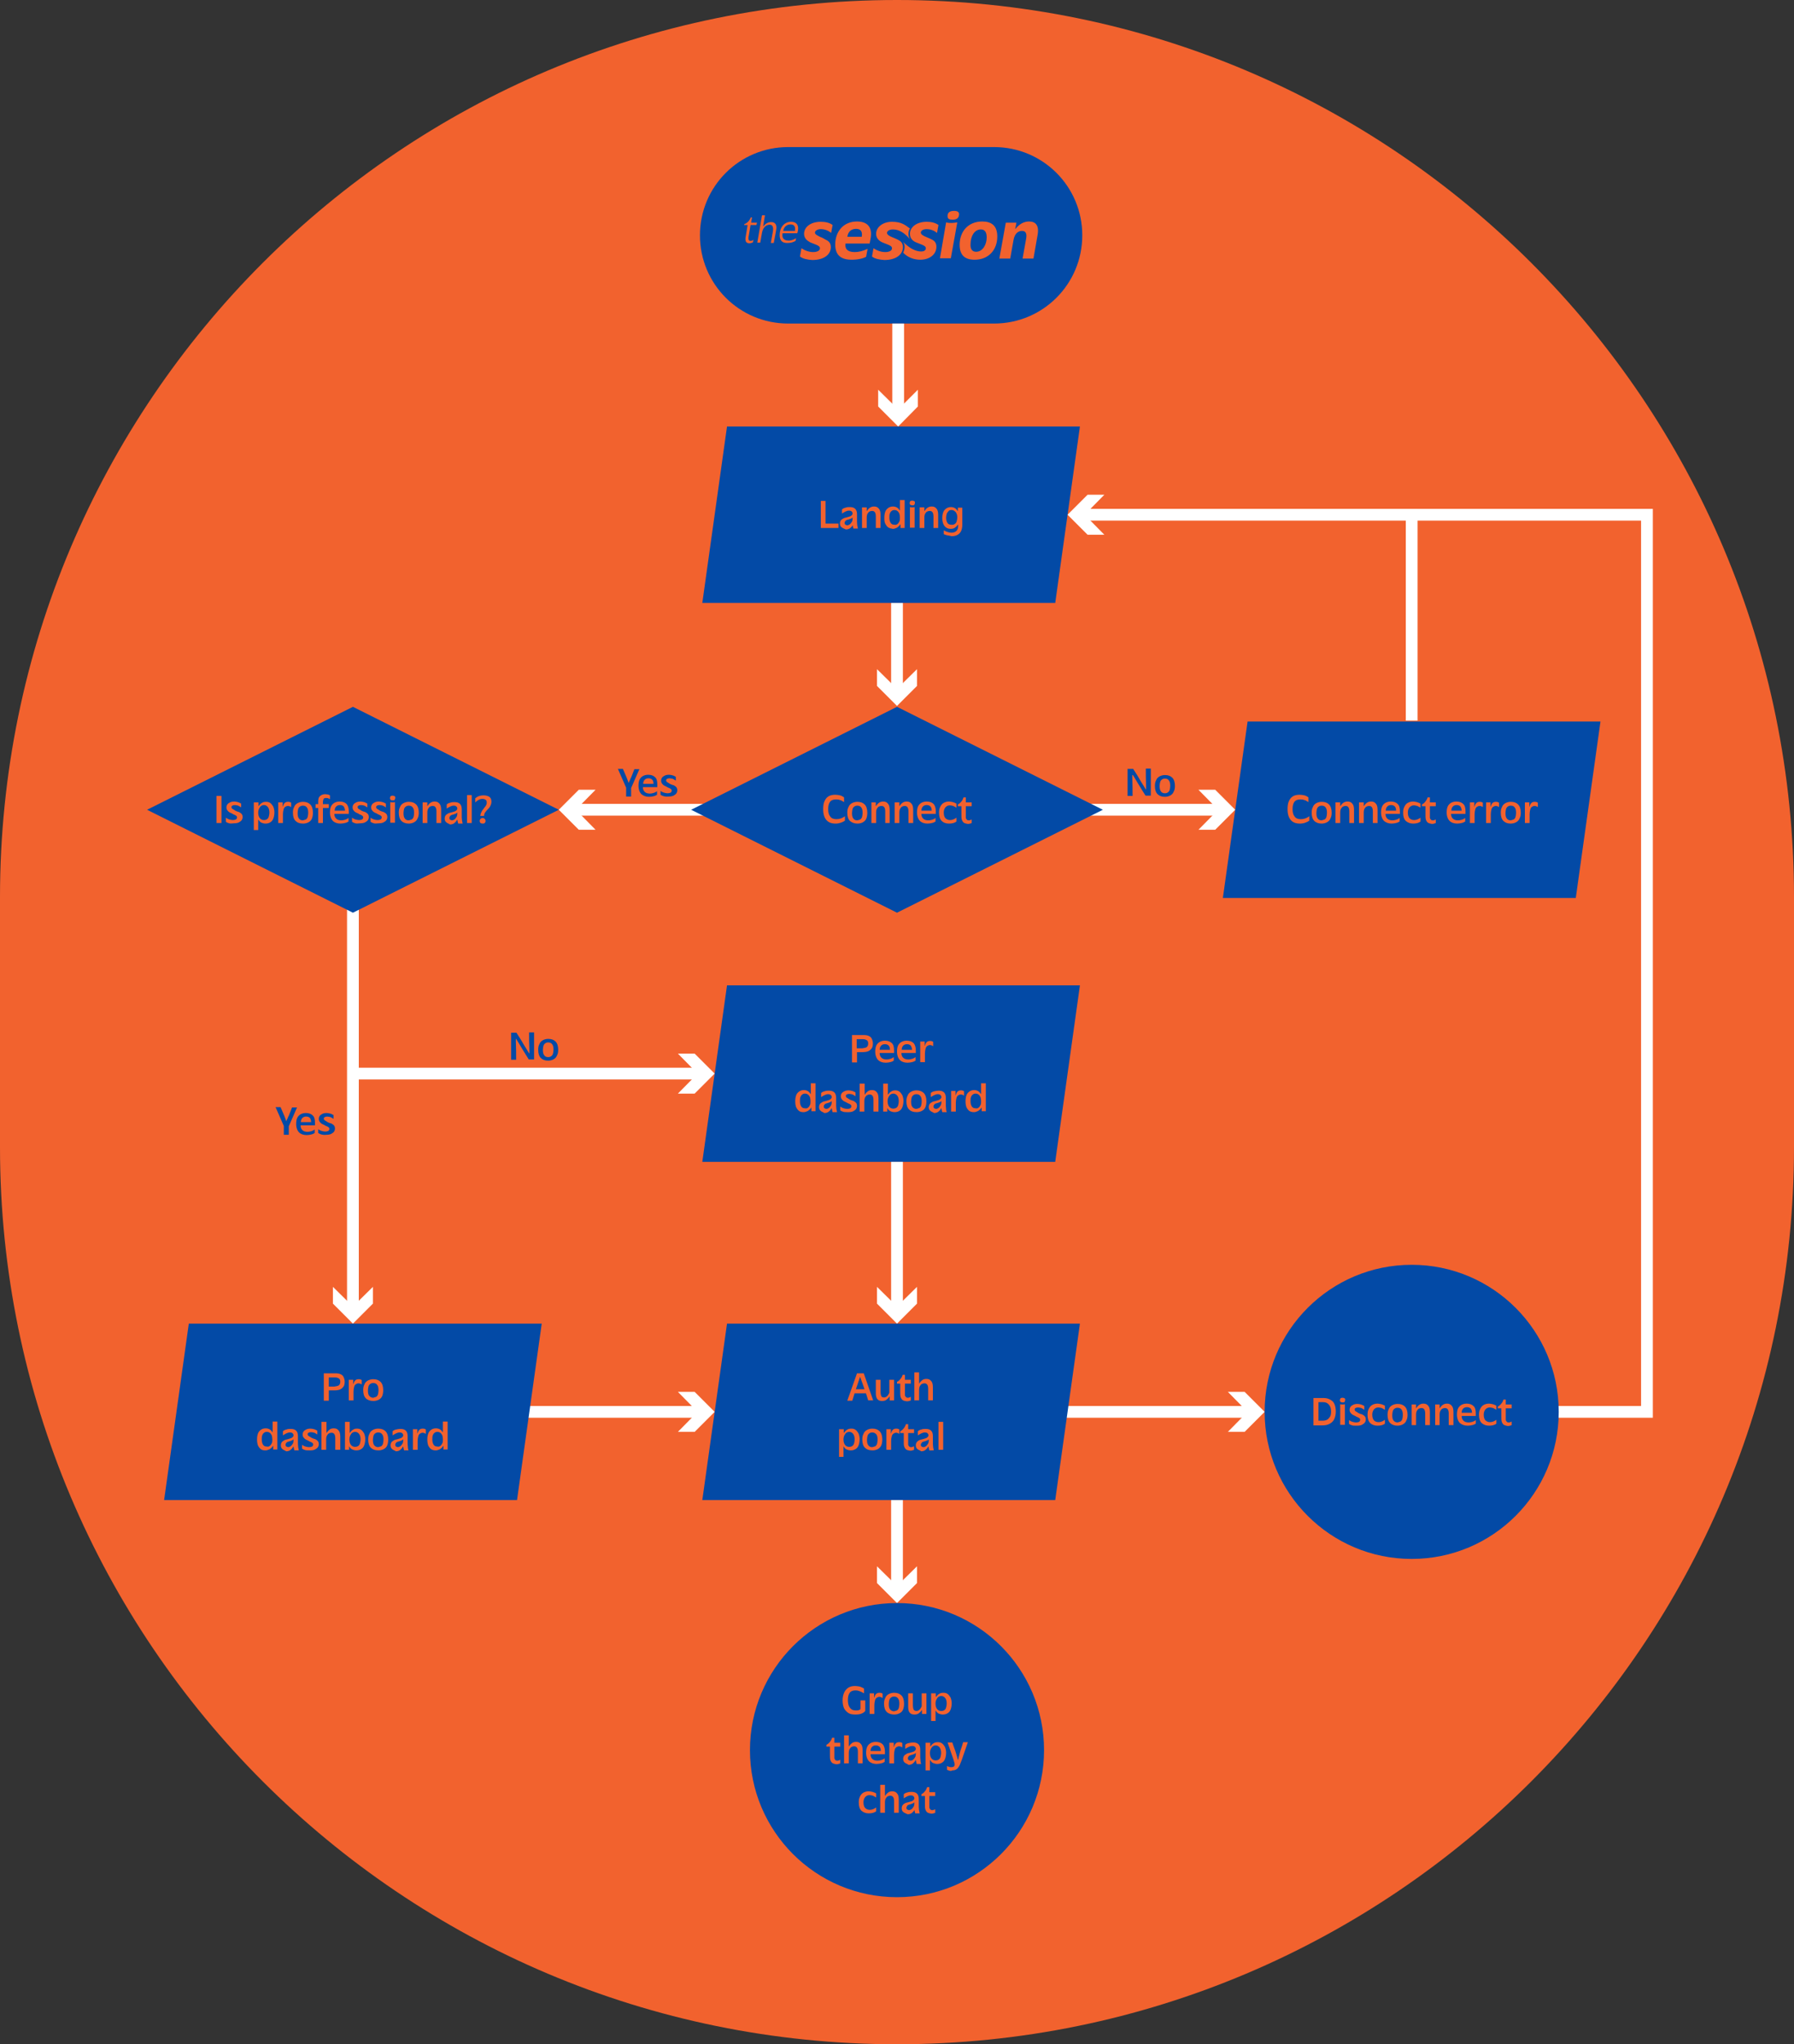 <svg xmlns="http://www.w3.org/2000/svg" xml:space="preserve" id="Layer_1" x="0" y="0" style="enable-background:new 0 0 610 695" version="1.1" viewBox="0 0 610 695">
  <rect x="0" y="0" width="610" height="695" fill="#333333" stroke="none"/>
  <style>
    .st0{fill:#f2622e}.st1{fill:none;stroke:#fff;stroke-width:4;stroke-miterlimit:10}.st2{fill:#fff}.st3{fill:#034aa6}
  </style>
  <path d="M305 695C136.6 695 0 558.4 0 390v-85C0 136.6 136.6 0 305 0s305 136.6 305 305v85c0 168.4-136.6 305-305 305z" class="st0"/>
  <path d="M166 480h72.4" class="st1"/>
  <path d="m230.5 486.8 6.7-6.8-6.7-6.8h5.7l6.8 6.8-6.8 6.8z" class="st2"/>
  <path d="M353 480h72.4" class="st1"/>
  <path d="m417.5 486.8 6.7-6.8-6.7-6.8h5.7l6.8 6.8-6.8 6.8z" class="st2"/>
  <path d="M120 275v170.4" class="st1"/>
  <path d="m113.2 437.5 6.8 6.7 6.8-6.7v5.7L120 450l-6.8-6.8z" class="st2"/>
  <path d="M338 110h-70c-16.6 0-30-13.4-30-30s13.4-30 30-30h70c16.6 0 30 13.4 30 30s-13.4 30-30 30z" class="st3"/>
  <path id="Layer_1-2" d="M312.9 88.3c3.3 0 5.5-1.9 5.5-4.4 0-1.7-1-2.2-1.8-2.6-.5-.2-1.1-.5-1.6-.7-1-.4-1.9-.9-1.9-1.5 0-.7.8-1.2 2-1.2 1.3 0 2.6.5 3.5 1.3l.5-2.7c-1.1-.8-2.5-1.1-4-1.1-3.4 0-5.7 1.8-5.7 4.1 0 1.5.9 2.4 2.1 2.9l2 .8c.7.3 1.3.6 1.3 1.2 0 .7-.6 1.1-1.6 1.1-1.8 0-4.1-1.1-6.2-3.4.4.4.6 1.2.6 1.8s-.2 1.5-.5 2c1.4 1.5 3.5 2.4 5.8 2.4zm-16.4-1.1.5-2.8c1.2.8 2.6 1.3 4 1.3s2.3-.5 2.3-1.3c0-.6-.6-.9-1.3-1.2l-2-.8c-1.1-.5-2.1-1.4-2.1-2.9 0-2.3 2.3-4.1 5.4-4.1s4.4 1 6.1 2.3c-.3.4-.5 1.1-.5 1.8s.1 1.1.5 1.8c-1.6-1.8-3.4-3.3-5.8-3.3-1.1 0-2 .5-2 1.2 0 .6.9 1.1 1.9 1.5.6.2 1.1.5 1.6.7.8.4 1.9.9 1.9 2.6 0 2.6-2.4 4.4-6.3 4.4-1.6-.1-3.3-.4-4.2-1.2zm-42.8-7.6.5-3.1H253l.1-.3c1-.4 1.7-1.1 2.2-2.3h.4l-.3 1.8h2l-.2.8h-2l-.5 3c-.3 1.5-.4 2.4.5 2.4.4 0 .7-.1 1-.4l-.2.9c-.2.1-.7.3-1.2.3-1.7 0-1.4-1.6-1.1-3.1zm5.4-6.4h1l-.6 3.7h.1c.6-.8 1.5-1.4 2.6-1.4 1.3 0 2.1.8 1.7 2.8l-.8 4.3h-1l.7-3.9c.2-1.4 0-2.3-1.1-2.3-.8 0-2.2.5-2.6 2.7l-.6 3.4h-1l1.6-9.3zm6 6.7c0-2.5 1.5-4.5 3.9-4.5 1.7 0 2.7 1 2.3 3.1l-.2.8h-5c-.3 1.5.3 2.5 2.1 2.5.7 0 1.4-.2 2.5-.8l-.2.9c-.7.4-1.5.7-2.6.7-1.7.1-2.8-.6-2.8-2.7zm5.2-1.4c.2-1.3-.1-2.2-1.5-2.2-1.2 0-2.2.7-2.5 2.2h4zm1.7 8.7.5-2.8c1.2.8 2.6 1.3 4 1.3s2.3-.5 2.3-1.3c0-.6-.6-.9-1.3-1.2l-2-.8c-1.1-.6-2.1-1.4-2.1-2.9 0-2.3 2.2-4.1 5.7-4.1 1.5 0 3 .3 4 1.1l-.5 2.7c-.9-.8-2.2-1.3-3.5-1.3-1.1 0-2 .5-2 1.2 0 .6.9 1 1.9 1.5.6.2 1.1.5 1.6.8.8.4 1.9.9 1.9 2.6 0 2.6-2.4 4.4-6.3 4.4-1.6-.1-3.2-.4-4.2-1.2zm12-4.1c0-4.4 2.8-7.8 7.4-7.8 3.4 0 5.4 1.8 4.6 5.9l-.3 1.6h-8.2c-.3 1.7.6 2.9 3.1 2.9 1.3 0 2.7-.3 4.4-1.1l-.5 2.7c-1.1.6-2.8 1-4.9 1-3.5 0-5.6-1.4-5.6-5.2zm9-2.6c.3-1.6-.2-2.7-1.9-2.7-1.5 0-2.7.8-3 2.7h4.9zm30.6-4.7c.6 0 1.2-.1 1.9-.2l-2.2 12.2h-3.7l2.1-12.2c.7.2 1.2.2 1.9.2zm.8-4.1c1.2 0 1.7.4 1.7 1.1 0 1.3-.8 1.9-2.2 1.9-1.1 0-1.7-.3-1.7-1.1-.1-1.3.7-1.9 2.2-1.9zm1.9 11.5c0-4.5 2.9-7.9 7.7-7.9 3.1 0 5.1 1.4 5.1 5.1 0 4.5-2.9 7.9-7.7 7.9-3.2 0-5.1-1.4-5.1-5.1zm5.6 2.4c2.2 0 3.6-2.4 3.6-4.9 0-1.7-.6-2.7-2-2.7-2.2 0-3.5 2.4-3.5 5-.1 1.6.5 2.6 1.9 2.6zm10.1-9.9h3.6l-.4 2.1h.1c1.2-1.5 2.7-2.5 4.6-2.5 2.2 0 3.5 1.3 2.9 4.6l-1.4 8h-3.7l1.2-6.7c.3-1.6 0-2.7-1.4-2.7-1.1 0-2.5.7-2.9 3.2l-1.1 6.2h-3.7l2.2-12.2z" class="st0"/>
  <path d="M358.8 205h-120l8.4-60h120z" class="st3"/>
  <path d="M279 170.3h1.7v8.4l-.7-.7h5.1v1.5h-6v-9.2zm7.2 9c-.4-.3-.6-.7-.6-1.3 0-.6.2-1 .5-1.3.4-.3.8-.6 1.4-.7l.4-.1c.4-.1.7-.2 1-.3.3-.1.5-.2.7-.4.2-.2.3-.4.3-.6 0-.3-.1-.5-.3-.7-.2-.2-.5-.3-.9-.3s-.8.1-1.2.3-.8.4-1.2.7v-1.4c.3-.3.7-.5 1.2-.6.5-.2 1-.2 1.5-.2.8 0 1.4.2 1.8.6s.6 1 .6 1.8v2.7c0 .5.1.8.1 1.2.1.3.1.6.2 1h-1.5c-.1-.3-.2-.7-.3-1.3h.1c-.2.5-.6.9-1 1.2-.4.3-.9.4-1.4.4-.6-.3-1-.4-1.4-.7zm2.7-1c.3-.2.5-.5.7-.8.2-.3.3-.7.3-1.2v-.4c-.1.2-.3.3-.5.4-.2.1-.5.2-.8.3l-.4.1c-.3.1-.6.2-.7.4-.2.2-.3.4-.3.7s.1.5.3.6c.2.1.4.2.6.2.2 0 .5-.1.8-.3zm4.3-5.8h1.5v1.2h.1c.6-1 1.4-1.5 2.4-1.5.7 0 1.2.2 1.6.7.4.4.6 1.1.6 2.1v4.5h-1.6v-3.9c0-1.3-.4-1.9-1.3-1.9-.3 0-.6.1-.8.2-.3.1-.5.4-.7.7-.2.3-.3.8-.3 1.4v3.5h-1.6v-7zm8.8 6.8c-.4-.3-.7-.7-1-1.3s-.3-1.2-.3-2 .1-1.4.3-2 .6-1 1-1.3c.4-.3 1-.5 1.6-.5.5 0 .9.1 1.3.3.4.2.7.5 1 1h.1V170h1.6v9.5h-1.4v-1.2h-.1c-.3.5-.7.8-1.1 1.1-.5.2-.9.4-1.4.4-.6-.1-1.1-.2-1.6-.5zm3.1-1.1c.3-.2.5-.5.7-.9.2-.4.2-.8.2-1.4 0-.5-.1-.9-.2-1.3-.2-.4-.4-.7-.7-.9-.3-.2-.6-.3-1-.3-.3 0-.7.1-.9.3-.3.2-.5.5-.6.8-.2.4-.2.9-.2 1.4 0 .7.1 1.3.4 1.8.3.5.7.7 1.4.7.3.1.6 0 .9-.2zm4.4-6.6c-.1-.1-.2-.3-.2-.6 0-.2.1-.4.2-.6.1-.1.4-.2.7-.2.3 0 .5.1.7.2s.2.3.2.6c0 .2-.1.4-.2.6s-.4.2-.7.2c-.3 0-.6-.1-.7-.2zm.7.9c.2 0 .5 0 .8-.1v7h-1.6v-7c.3.1.6.1.8.1zm2.6 0h1.5v1.2h.1c.6-1 1.4-1.5 2.4-1.5.7 0 1.2.2 1.6.7.4.4.6 1.1.6 2.1v4.5h-1.6v-3.9c0-1.3-.4-1.9-1.3-1.9-.3 0-.6.1-.8.2-.3.1-.5.4-.7.7-.2.3-.3.8-.3 1.4v3.5h-1.6v-7zm9.3 9.5c-.4-.1-.8-.2-1.2-.4v-1.3l.2.1c.4.2.8.4 1.2.5.3.1.8.2 1.2.2.7 0 1.3-.2 1.7-.6.4-.4.6-.9.6-1.7v-.4h-.1c-.3.4-.6.7-1 1s-.9.4-1.5.4c-.8 0-1.5-.3-2-.9s-.8-1.5-.8-2.7c0-.8.1-1.5.3-2 .2-.6.6-1 1-1.3.4-.3 1-.5 1.6-.5.5 0 .9.1 1.3.3.4.2.7.5 1 1h.1v-1.1h1.5v5.9c0 .6-.1 1.2-.3 1.8-.2.5-.5 1-1.1 1.4s-1.3.6-2.3.6c-.5-.2-1-.2-1.4-.3zm2.6-3.9c.3-.2.5-.5.6-.9s.2-.8.2-1.3c0-.6-.1-1-.3-1.4-.2-.4-.4-.6-.7-.8s-.6-.3-1-.3-.8.1-1 .4-.5.5-.6.9-.2.8-.2 1.3c0 .6.1 1.2.4 1.7.3.5.7.7 1.4.7.6.1.9-.1 1.2-.3z" class="st0"/>
  <path d="M358.8 395h-120l8.4-60h120z" class="st3"/>
  <path d="M289.8 351.9h4c.6 0 1.2.1 1.6.3.5.2.8.5 1 .9s.4 1 .4 1.6c0 .7-.1 1.3-.4 1.7s-.7.8-1.2 1c-.5.2-1.2.3-2 .3h-1.8v3.5h-1.7v-9.3zm4.9 4.1c.3-.3.5-.6.5-1.2 0-.5-.1-.9-.4-1.1s-.7-.4-1.3-.4h-2.9l.7-.7v3.8h1.9c.7-.1 1.2-.2 1.5-.4zm3.9 4.4c-.6-.6-1-1.6-1-2.9 0-.7.1-1.4.3-1.9s.6-1 1.1-1.3 1.1-.5 1.9-.5c1 0 1.8.3 2.3.8.6.5.8 1.4.8 2.5v.9h-4.9c0 .7.2 1.2.6 1.6s1 .6 1.8.6c.4 0 .8-.1 1.2-.2.4-.1.8-.3 1.2-.6v1.2c-.3.2-.7.4-1.2.5-.4.1-.9.2-1.5.2-1.1 0-2-.3-2.6-.9zm3.6-4.9c-.3-.3-.7-.5-1.3-.5-.6 0-1 .2-1.3.5-.3.3-.5.8-.5 1.4h3.5c0-.6-.1-1-.4-1.4zm3.8 4.9c-.6-.6-1-1.6-1-2.9 0-.7.1-1.4.3-1.9s.6-1 1.1-1.3c.5-.3 1.1-.5 1.9-.5 1 0 1.8.3 2.3.8s.8 1.4.8 2.5v.9h-4.9c0 .7.2 1.2.6 1.6s1 .6 1.8.6c.4 0 .8-.1 1.2-.2.4-.1.8-.3 1.2-.6v1.2c-.3.2-.7.4-1.2.5s-.9.2-1.5.2c-1.1 0-2-.3-2.6-.9zm3.7-4.9c-.3-.3-.7-.5-1.3-.5-.6 0-1 .2-1.3.5-.3.3-.5.8-.5 1.4h3.5c0-.6-.2-1-.4-1.4zm3.2-1.4h1.5v1.4h.1c.1-.5.3-.9.6-1.2.3-.3.7-.4 1.2-.4.4 0 .7.1 1 .3v1.5c-.4-.3-.8-.4-1.1-.4-.3 0-.6.1-.9.3s-.5.5-.6 1c-.1.4-.2.9-.2 1.5v3h-1.6v-7zm-41.2 23.6c-.4-.3-.7-.7-1-1.3-.2-.6-.3-1.2-.3-2s.1-1.4.3-2c.2-.6.6-1 1-1.3s1-.5 1.6-.5c.5 0 .9.1 1.3.3s.7.5 1 1h.1v-3.6h1.6v9.5h-1.4v-1.2h-.1c-.3.5-.7.8-1.1 1.1-.5.2-.9.4-1.4.4-.7 0-1.2-.1-1.6-.4zm3-1.1c.3-.2.5-.5.7-.9.2-.4.2-.8.2-1.4 0-.5-.1-.9-.2-1.3-.2-.4-.4-.7-.7-.9-.3-.2-.6-.3-1-.3-.3 0-.7.1-.9.3-.3.2-.5.5-.6.8-.2.4-.2.9-.2 1.4 0 .7.1 1.3.4 1.8.3.5.7.7 1.4.7.3.1.6 0 .9-.2zm4.4 1.1c-.4-.3-.6-.7-.6-1.3 0-.6.2-1 .5-1.3.4-.3.8-.6 1.4-.7l.4-.1c.4-.1.7-.2 1-.3.3-.1.5-.2.7-.4.2-.2.3-.4.3-.6 0-.3-.1-.5-.3-.7-.2-.2-.5-.3-.9-.3s-.8.1-1.2.3c-.4.2-.8.4-1.2.7v-1.4c.3-.3.7-.5 1.2-.6.5-.2 1-.2 1.5-.2.8 0 1.4.2 1.8.6.4.4.6 1 .6 1.8v2.7c0 .5.1.8.1 1.2.1.3.1.6.2 1h-1.5c-.1-.3-.2-.7-.3-1.3h-.1c-.2.5-.6.9-1 1.2-.4.3-.9.4-1.4.4-.4-.3-.9-.4-1.2-.7zm2.7-1c.3-.2.5-.5.7-.8.2-.3.3-.7.3-1.2v-.4c-.1.2-.3.3-.5.4-.2.1-.5.2-.8.3l-.4.1c-.3.1-.6.2-.7.4-.2.2-.3.4-.3.7s.1.5.3.6c.2.1.4.2.6.2.2 0 .5-.1.8-.3zm5 1.3c-.4-.1-.8-.3-1.1-.5v-1.3c.4.3.8.5 1.2.6s.8.2 1.2.2c.4 0 .8-.1 1-.2s.4-.4.4-.7c0-.2-.1-.4-.2-.5-.2-.1-.4-.3-.7-.4-.3-.1-.5-.2-.6-.3l-.6-.3c-.5-.2-.9-.5-1.1-.8-.3-.3-.4-.7-.4-1.1 0-.4.1-.7.3-1 .2-.3.5-.5.9-.7.4-.2.9-.3 1.5-.3.4 0 .8.1 1.2.2s.7.3 1.1.5v1.3c-.3-.2-.6-.4-1-.6-.4-.1-.8-.2-1.2-.2-.3 0-.6.1-.8.2-.2.1-.3.3-.3.5s.1.4.2.5c.2.1.4.3.8.5 0 0 .1 0 .1.1.4.2.8.4 1.2.5h.1c.3.1.5.3.7.4s.3.3.5.5c.1.2.2.5.2.8 0 .4-.1.8-.3 1.1-.2.3-.6.6-1 .8s-1 .3-1.6.3c-.8 0-1.3 0-1.7-.1zm5.6-9.6h1.6v3.7h.1c.3-.5.6-.8 1-1.1.4-.3.9-.4 1.4-.4.7 0 1.2.2 1.6.7.4.4.6 1.1.6 2.1v4.5H297V374c0-1.3-.4-1.9-1.3-1.9-.3 0-.6.1-.8.2-.3.1-.5.4-.7.7-.2.3-.3.8-.3 1.4v3.5h-1.6v-9.5zm10.4 9.4c-.4-.2-.8-.5-1-1h-.1v1.1h-1.4v-9.5h1.6v3.7h.1c.3-.4.6-.8 1-1 .4-.3.9-.4 1.4-.4.5 0 1 .1 1.4.4.4.3.7.7 1 1.2.2.5.4 1.2.4 1.9s-.1 1.4-.3 2c-.2.6-.5 1.1-1 1.4-.4.3-1 .5-1.7.5-.5 0-.9-.1-1.4-.3zm2-1.2c.3-.2.5-.5.6-.9.1-.4.2-.8.2-1.4 0-.8-.2-1.4-.5-1.8-.3-.4-.8-.7-1.3-.7-.4 0-.7.1-1 .3s-.5.5-.7.9c-.2.4-.3.9-.3 1.4 0 .8.2 1.4.5 1.8.3.4.8.7 1.4.7.4 0 .8-.1 1.1-.3zm4.3.6c-.6-.6-.9-1.5-.9-2.8 0-.7.1-1.4.4-1.9.2-.6.6-1 1.1-1.3.5-.3 1.2-.5 1.9-.5 1.1 0 1.9.3 2.5.9.6.6.9 1.6.9 2.8 0 .7-.1 1.4-.3 1.9-.2.6-.6 1-1.1 1.3s-1.2.5-1.9.5c-1.2 0-2-.3-2.6-.9zm3.5-.5c.3-.2.5-.5.6-.8.1-.4.2-.9.2-1.4 0-.8-.1-1.4-.4-1.8-.3-.5-.8-.7-1.4-.7-.4 0-.7.1-1 .3-.3.2-.5.5-.6.8-.1.4-.2.9-.2 1.4 0 .8.1 1.4.4 1.8s.8.7 1.4.7c.4-.1.7-.2 1-.3zm3.8 1c-.4-.3-.6-.7-.6-1.3 0-.6.2-1 .5-1.3.4-.3.8-.6 1.4-.7l.4-.1c.4-.1.7-.2 1-.3.3-.1.5-.2.7-.4s.3-.4.3-.6c0-.3-.1-.5-.3-.7s-.5-.3-.9-.3-.8.1-1.2.3c-.4.2-.8.4-1.2.7v-1.4c.3-.3.7-.5 1.2-.6s1-.2 1.5-.2c.8 0 1.4.2 1.8.6.4.4.6 1 .6 1.8v2.7c0 .5.1.8.1 1.2s.1.6.2 1h-1.5c-.1-.3-.2-.7-.3-1.3h-.1c-.2.5-.6.9-1 1.2s-.9.4-1.4.4c-.4-.3-.9-.4-1.2-.7zm2.7-1c.3-.2.5-.5.7-.8.2-.3.3-.7.3-1.2v-.4c-.1.2-.3.3-.5.4-.2.1-.5.2-.8.3l-.4.1c-.3.1-.6.2-.7.4-.2.2-.3.4-.3.7s.1.5.3.6.4.2.6.2c.2 0 .5-.1.8-.3zm4.3-5.8h1.5v1.4h.1c.1-.5.3-.9.6-1.2.3-.3.7-.4 1.2-.4.4 0 .7.1 1 .3v1.5c-.4-.3-.8-.4-1.1-.4-.3 0-.6.1-.9.3-.3.2-.5.5-.6 1-.1.4-.2.9-.2 1.5v3h-1.6v-7zm6.2 6.8c-.4-.3-.7-.7-1-1.3-.2-.6-.3-1.2-.3-2s.1-1.4.3-2c.2-.6.6-1 1-1.3s1-.5 1.6-.5c.5 0 .9.1 1.3.3s.7.5 1 1h.1v-3.6h1.6v9.5h-1.4v-1.2h-.1c-.3.5-.7.8-1.1 1.1-.5.2-.9.4-1.4.4-.6 0-1.1-.1-1.6-.4zm3.1-1.1c.3-.2.5-.5.7-.9.2-.4.2-.8.2-1.4 0-.5-.1-.9-.2-1.3-.2-.4-.4-.7-.7-.9-.3-.2-.6-.3-1-.3-.3 0-.7.1-.9.3-.3.2-.5.5-.6.8-.2.4-.2.9-.2 1.4 0 .7.1 1.3.4 1.8.3.5.7.7 1.4.7.3.1.6 0 .9-.2z" class="st0"/>
  <path d="M358.8 510h-120l8.4-60h120z" class="st3"/>
  <path d="M291.4 466.9h2.3l3.2 9.2h-1.7c-.2-.8-.8-2.6-1.8-5.4-.3-.8-.6-1.6-.9-2.5h-.1l-.3.9-.6 1.8c-.2.6-.5 1.4-.8 2.4-.3 1-.6 1.9-.9 2.9h-1.7l3.3-9.3zm-1.6 5.4h5.5v1.4h-5.5v-1.4zm8 1.4v-4.6h1.6v4.1c0 .5.1 1 .2 1.3.1.4.5.6 1 .6.4 0 .8-.2 1.1-.5s.5-.7.7-1.1v-4.4h1.6v7h-1.5v-1.3h-.1c-.2.4-.6.8-1 1.1-.4.3-.9.4-1.5.4-1.4 0-2.1-.8-2.1-2.6zm9 2.2c-.3-.3-.5-.7-.6-1.1-.1-.4-.1-1-.1-1.7v-2.7H305v-.6c.4-.2.8-.5 1.1-.9.3-.3.6-.8.8-1.4v-.1h.8v1.7h2v1.3h-2v3.8c0 .3.1.5.3.7.1.2.4.3.7.3.2 0 .3 0 .5-.1s.3-.1.5-.2v1.2c-.1.1-.3.1-.6.2-.2.1-.5.1-.8.1-.7-.1-1.2-.2-1.5-.5zm4.1-9.3h1.6v3.7h.1c.3-.5.6-.8 1-1.1.4-.3.9-.4 1.4-.4.7 0 1.2.2 1.6.7.4.4.6 1.1.6 2.1v4.5h-1.6v-3.9c0-1.3-.4-1.9-1.3-1.9-.3 0-.6.1-.8.2-.3.1-.5.4-.7.7-.2.3-.3.8-.3 1.4v3.5h-1.6v-9.5zm-25.5 19.3h1.5v1.2h.1c.3-.4.6-.8 1-1 .4-.3.9-.4 1.5-.4.5 0 1 .1 1.4.4.4.3.7.7 1 1.2.2.5.4 1.2.4 1.9s-.1 1.4-.3 2-.5 1.1-1 1.4-1 .5-1.7.5c-.5 0-.9-.1-1.4-.3s-.7-.5-1-1h-.1v3.5h-1.5v-9.4zm4.4 5.7c.3-.2.5-.5.6-.9.1-.4.2-.8.2-1.4 0-.8-.2-1.4-.5-1.8-.3-.4-.8-.7-1.3-.7-.4 0-.7.1-1 .3-.3.2-.5.5-.7.9s-.3.9-.3 1.4c0 .8.2 1.4.5 1.8s.8.7 1.4.7c.5 0 .8-.1 1.1-.3zm4.3.6c-.6-.6-.9-1.5-.9-2.8 0-.7.1-1.4.4-1.9.2-.6.6-1 1.1-1.3s1.2-.5 1.9-.5c1.1 0 1.9.3 2.5.9.6.6.9 1.6.9 2.8 0 .7-.1 1.4-.3 1.9s-.6 1-1.1 1.3-1.2.5-1.9.5c-1.2 0-2-.3-2.6-.9zm3.5-.5c.3-.2.5-.5.6-.8.1-.4.2-.9.2-1.4 0-.8-.1-1.4-.4-1.8s-.8-.7-1.4-.7c-.4 0-.7.1-1 .3s-.5.5-.6.8c-.1.4-.2.9-.2 1.4 0 .8.1 1.4.4 1.8.3.5.8.7 1.4.7.4-.1.7-.2 1-.3zm3.8-5.8h1.5v1.4h.1c.1-.5.3-.9.6-1.2.3-.3.7-.4 1.2-.4.4 0 .7.1 1 .3v1.5c-.4-.3-.8-.4-1.1-.4-.3 0-.6.1-.9.3-.3.2-.5.5-.6 1-.1.4-.2.9-.2 1.5v3h-1.6v-7zm6.6 6.8c-.3-.3-.5-.7-.6-1.1-.1-.4-.1-1-.1-1.7v-2.7h-1.2v-.6c.4-.2.8-.5 1.1-.9.3-.3.6-.8.8-1.4v-.1h.8v1.7h2v1.3h-2v3.8c0 .3.1.5.3.7.1.2.4.3.7.3.2 0 .3 0 .5-.1s.3-.1.5-.2v1.2c-.1.1-.3.1-.6.2-.2.1-.5.1-.8.1-.6-.1-1.1-.2-1.4-.5zm4 0c-.4-.3-.6-.7-.6-1.3 0-.6.2-1 .5-1.3s.8-.6 1.4-.7l.4-.1c.4-.1.7-.2 1-.3.3-.1.5-.2.7-.4s.3-.4.3-.6c0-.3-.1-.5-.3-.7-.2-.2-.5-.3-.9-.3s-.8.1-1.2.3-.8.4-1.2.7v-1.4c.3-.3.7-.5 1.2-.6.5-.2 1-.2 1.5-.2.8 0 1.4.2 1.8.6.4.4.6 1 .6 1.8v2.7c0 .5.1.8.1 1.2.1.3.1.6.2 1H316c-.1-.3-.2-.7-.3-1.3h-.1c-.2.5-.6.9-1 1.2-.4.3-.9.4-1.4.4-.3-.3-.8-.4-1.2-.7zm2.8-1c.3-.2.5-.5.7-.8.2-.3.3-.7.3-1.2v-.4c-.1.2-.3.3-.5.4-.2.1-.5.2-.8.3l-.4.1c-.3.1-.6.2-.7.4s-.3.4-.3.7.1.5.3.6.4.2.6.2c.2 0 .5-.1.8-.3zm4.3 1.2v-9.5h1.6v9.5h-1.6z" class="st0"/>
  <path d="M175.8 510h-120l8.4-60h120z" class="st3"/>
  <path d="M110.2 466.9h4c.6 0 1.2.1 1.6.3.5.2.8.5 1 .9.2.4.4 1 .4 1.6 0 .7-.1 1.3-.4 1.7s-.7.8-1.2 1c-.5.2-1.2.3-2 .3h-1.8v3.5h-1.7v-9.3zm5 4.1c.3-.3.5-.6.5-1.2 0-.5-.1-.9-.4-1.1s-.7-.4-1.3-.4h-2.9l.7-.7v3.8h1.9c.7-.1 1.1-.2 1.5-.4zm3.4-1.9h1.5v1.4h.1c.1-.5.3-.9.6-1.2.3-.3.7-.4 1.2-.4.4 0 .7.1 1 .3v1.5c-.4-.3-.8-.4-1.1-.4-.3 0-.6.1-.9.3s-.5.5-.6 1c-.1.4-.2.9-.2 1.5v3h-1.6v-7zm5.8 6.3c-.6-.6-.9-1.5-.9-2.8 0-.7.1-1.4.4-1.9.2-.6.6-1 1.1-1.3.5-.3 1.2-.5 1.9-.5 1.1 0 1.9.3 2.5.9.6.6.9 1.6.9 2.8 0 .7-.1 1.4-.3 1.9-.2.6-.6 1-1.1 1.3s-1.2.5-1.9.5c-1.1 0-2-.3-2.6-.9zm3.5-.5c.3-.2.5-.5.6-.8.1-.4.2-.9.2-1.4 0-.8-.1-1.4-.4-1.8-.3-.5-.8-.7-1.4-.7-.4 0-.7.1-1 .3-.3.2-.5.5-.6.8-.1.4-.2.9-.2 1.4 0 .8.1 1.4.4 1.8s.8.7 1.4.7c.4-.1.7-.2 1-.3zm-39.2 17.8c-.4-.3-.7-.7-1-1.3-.2-.6-.3-1.2-.3-2s.1-1.4.3-2c.2-.6.6-1 1-1.3s1-.5 1.6-.5c.5 0 .9.1 1.3.3s.7.5 1 1h.1v-3.6h1.6v9.5h-1.4v-1.2h-.1c-.3.5-.7.8-1.1 1.1-.5.2-.9.4-1.4.4-.7 0-1.2-.1-1.6-.4zm3-1.1c.3-.2.5-.5.7-.9.2-.4.2-.8.2-1.4 0-.5-.1-.9-.2-1.3-.2-.4-.4-.7-.7-.9-.3-.2-.6-.3-1-.3-.3 0-.7.1-.9.3-.3.2-.5.5-.6.8-.2.4-.2.9-.2 1.4 0 .7.1 1.3.4 1.8.3.5.7.7 1.4.7.3.1.6 0 .9-.2zm4.4 1.1c-.4-.3-.6-.7-.6-1.3 0-.6.2-1 .5-1.3.4-.3.8-.6 1.4-.7l.4-.1c.4-.1.7-.2 1-.3.3-.1.5-.2.7-.4.2-.2.3-.4.3-.6 0-.3-.1-.5-.3-.7-.2-.2-.5-.3-.9-.3s-.8.1-1.2.3c-.4.2-.8.4-1.2.7v-1.4c.3-.3.7-.5 1.2-.6.5-.2 1-.2 1.5-.2.8 0 1.4.2 1.8.6.4.4.6 1 .6 1.8v2.7c0 .5.1.8.1 1.2.1.3.1.6.2 1h-1.5c-.1-.3-.2-.7-.3-1.3h-.1c-.2.5-.6.9-1 1.2-.4.3-.9.4-1.4.4-.4-.3-.9-.4-1.2-.7zm2.7-1c.3-.2.5-.5.7-.8.2-.3.3-.7.3-1.2v-.4c-.1.2-.3.3-.5.4-.2.1-.5.2-.8.3l-.4.1c-.3.1-.6.2-.7.4-.2.2-.3.4-.3.7s.1.5.3.6c.2.1.4.2.6.2.2 0 .5-.1.8-.3zm5 1.3c-.4-.1-.8-.3-1.1-.5v-1.3c.4.3.8.5 1.2.6s.8.2 1.2.2c.4 0 .8-.1 1-.2s.4-.4.4-.7c0-.2-.1-.4-.2-.5-.2-.1-.4-.3-.7-.4-.3-.1-.5-.2-.6-.3l-.6-.3c-.5-.2-.9-.5-1.1-.8-.3-.3-.4-.7-.4-1.1 0-.4.1-.7.3-1 .2-.3.5-.5.9-.7.4-.2.9-.3 1.5-.3.4 0 .8.1 1.2.2s.7.3 1.1.5v1.3c-.3-.2-.6-.4-1-.6-.4-.1-.8-.2-1.2-.2-.3 0-.6.1-.8.2-.2.1-.3.3-.3.5s.1.4.2.5c.2.1.4.3.8.5 0 0 .1 0 .1.1.4.2.8.4 1.2.5h.1c.3.1.5.3.7.4s.3.3.5.5c.1.2.2.5.2.8 0 .4-.1.8-.3 1.1-.2.3-.6.6-1 .8s-1 .3-1.6.3c-.8 0-1.3 0-1.7-.1zm5.6-9.6h1.6v3.7h.1c.3-.5.6-.8 1-1.1.4-.3.9-.4 1.4-.4.7 0 1.2.2 1.6.7.4.4.6 1.1.6 2.1v4.5H114V489c0-1.3-.4-1.9-1.3-1.9-.3 0-.6.1-.8.2-.3.1-.5.4-.7.7-.2.3-.3.8-.3 1.4v3.5h-1.6v-9.5zm10.4 9.4c-.4-.2-.8-.5-1-1h-.1v1.1h-1.4v-9.5h1.6v3.7h.1c.3-.4.6-.8 1-1 .4-.3.9-.4 1.4-.4.5 0 1 .1 1.4.4.4.3.7.7 1 1.2.2.5.4 1.2.4 1.9s-.1 1.4-.3 2c-.2.6-.5 1.1-1 1.4-.4.3-1 .5-1.7.5-.5 0-.9-.1-1.4-.3zm2-1.2c.3-.2.5-.5.6-.9.1-.4.2-.8.2-1.4 0-.8-.2-1.4-.5-1.8-.3-.4-.8-.7-1.3-.7-.4 0-.7.1-1 .3s-.5.5-.7.9c-.2.4-.3.9-.3 1.4 0 .8.2 1.4.5 1.8.3.4.8.7 1.4.7.4 0 .8-.1 1.1-.3zm4.3.6c-.6-.6-.9-1.5-.9-2.8 0-.7.1-1.4.4-1.9.2-.6.6-1 1.1-1.3.5-.3 1.2-.5 1.9-.5 1.1 0 1.9.3 2.5.9.6.6.9 1.6.9 2.8 0 .7-.1 1.4-.3 1.9-.2.6-.6 1-1.1 1.3s-1.2.5-1.9.5c-1.2 0-2-.3-2.6-.9zm3.5-.5c.3-.2.5-.5.6-.8.1-.4.2-.9.2-1.4 0-.8-.1-1.4-.4-1.8-.3-.5-.8-.7-1.4-.7-.4 0-.7.1-1 .3-.3.2-.5.5-.6.8-.1.4-.2.9-.2 1.4 0 .8.1 1.4.4 1.8s.8.7 1.4.7c.4-.1.7-.2 1-.3zm3.8 1c-.4-.3-.6-.7-.6-1.3 0-.6.2-1 .5-1.3.4-.3.8-.6 1.4-.7l.4-.1c.4-.1.7-.2 1-.3.3-.1.5-.2.7-.4s.3-.4.3-.6c0-.3-.1-.5-.3-.7s-.5-.3-.9-.3-.8.1-1.2.3c-.4.2-.8.4-1.2.7v-1.4c.3-.3.7-.5 1.2-.6s1-.2 1.5-.2c.8 0 1.4.2 1.8.6.4.4.6 1 .6 1.8v2.7c0 .5.1.8.1 1.2s.1.6.2 1h-1.5c-.1-.3-.2-.7-.3-1.3h-.1c-.2.5-.6.9-1 1.2s-.9.4-1.4.4c-.4-.3-.9-.4-1.2-.7zm2.7-1c.3-.2.5-.5.7-.8.2-.3.3-.7.3-1.2v-.4c-.1.2-.3.3-.5.4-.2.1-.5.2-.8.3l-.4.1c-.3.1-.6.2-.7.4-.2.2-.3.4-.3.7s.1.5.3.6.4.2.6.2c.2 0 .5-.1.8-.3zm4.3-5.8h1.5v1.4h.1c.1-.5.3-.9.6-1.2.3-.3.7-.4 1.2-.4.4 0 .7.1 1 .3v1.5c-.4-.3-.8-.4-1.1-.4-.3 0-.6.1-.9.3-.3.2-.5.5-.6 1-.1.4-.2.9-.2 1.5v3h-1.6v-7zm6.2 6.8c-.4-.3-.7-.7-1-1.3-.2-.6-.3-1.2-.3-2s.1-1.4.3-2c.2-.6.6-1 1-1.3s1-.5 1.6-.5c.5 0 .9.1 1.3.3s.7.5 1 1h.1v-3.6h1.6v9.5h-1.4v-1.2h-.1c-.3.5-.7.8-1.1 1.1-.5.2-.9.4-1.4.4-.6 0-1.1-.1-1.6-.4zm3.1-1.1c.3-.2.5-.5.7-.9.2-.4.2-.8.2-1.4 0-.5-.1-.9-.2-1.3-.2-.4-.4-.7-.7-.9-.3-.2-.6-.3-1-.3-.3 0-.7.1-.9.3-.3.2-.5.5-.6.8-.2.4-.2.9-.2 1.4 0 .7.1 1.3.4 1.8.3.5.7.7 1.4.7.3.1.6 0 .9-.2z" class="st0"/>
  <path d="M535.8 305.3h-120l8.4-60h120z" class="st3"/>
  <path d="M438.9 278.8c-.7-.8-1.1-2-1.1-3.7 0-1 .1-1.9.4-2.6.3-.7.7-1.3 1.3-1.7.6-.4 1.4-.6 2.4-.6.6 0 1.1.1 1.6.2s1 .4 1.4.7v1.6c-.5-.3-.9-.6-1.4-.7-.5-.2-1-.2-1.4-.2-.5 0-1 .1-1.4.3-.4.2-.7.6-.9 1.1-.2.5-.3 1.1-.3 1.9 0 1.1.2 1.9.7 2.5.4.6 1.1.9 2.1.9s2-.3 2.9-1v1.5c-.4.3-.8.5-1.4.7-.5.2-1.1.3-1.8.3-1.4 0-2.4-.4-3.1-1.2zm8 .3c-.6-.6-.9-1.5-.9-2.8 0-.7.1-1.4.4-1.9.2-.6.6-1 1.1-1.3.5-.3 1.2-.5 1.9-.5 1.1 0 1.9.3 2.5.9.6.6.9 1.6.9 2.8 0 .7-.1 1.4-.4 1.9-.2.6-.6 1-1.1 1.3s-1.2.5-1.9.5c-1 0-1.9-.3-2.5-.9zm3.5-.5c.3-.2.5-.5.6-.8s.2-.9.2-1.4c0-.8-.1-1.4-.4-1.8-.3-.5-.8-.7-1.4-.7-.4 0-.7.1-1 .3-.3.2-.5.5-.6.8-.1.4-.2.9-.2 1.4 0 .8.1 1.4.4 1.8.3.5.8.7 1.4.7.4-.1.7-.2 1-.3zm3.8-5.8h1.5v1.2h.1c.6-1 1.4-1.5 2.4-1.5.7 0 1.2.2 1.6.7.4.4.6 1.1.6 2.1v4.5h-1.6v-3.9c0-1.3-.4-1.9-1.3-1.9-.3 0-.6.1-.8.2-.3.1-.5.4-.7.7-.2.3-.3.8-.3 1.4v3.5h-1.6v-7zm8 0h1.5v1.2h.1c.6-1 1.4-1.5 2.4-1.5.7 0 1.2.2 1.6.7.4.4.6 1.1.6 2.1v4.5h-1.6v-3.9c0-1.3-.4-1.9-1.3-1.9-.3 0-.6.1-.8.2-.3.1-.5.4-.7.7-.2.3-.3.8-.3 1.4v3.5h-1.6v-7zm8.4 6.3c-.6-.6-1-1.6-1-2.9 0-.7.1-1.4.3-1.9s.6-1 1.1-1.3c.5-.3 1.1-.5 1.9-.5 1 0 1.8.3 2.3.8.6.5.8 1.4.8 2.5v.9h-4.9c0 .7.2 1.2.6 1.6.4.4 1 .6 1.8.6.4 0 .8-.1 1.2-.2.4-.1.8-.3 1.2-.6v1.2c-.3.2-.7.4-1.2.5-.4.1-.9.2-1.5.2-1 0-1.9-.3-2.6-.9zm3.7-4.9c-.3-.3-.7-.5-1.3-.5-.6 0-1 .2-1.3.5-.3.3-.5.8-.5 1.4h3.5c0-.6-.1-1-.4-1.4zm3.7 4.9c-.6-.6-.9-1.5-.9-2.8 0-.8.1-1.4.4-2s.6-1 1.1-1.3 1.1-.5 1.9-.5c.4 0 .8.1 1.3.2.4.1.8.3 1.2.5v1.4c-.3-.2-.7-.4-1.1-.6-.4-.1-.8-.2-1.1-.2-.4 0-.8.1-1.1.3-.3.2-.5.4-.7.8-.2.4-.3.8-.3 1.4 0 .8.2 1.4.5 1.8.3.4.9.7 1.6.7.8 0 1.5-.3 2.2-.8v1.3c-.6.5-1.5.7-2.5.7s-1.8-.3-2.5-.9zm7.4.5c-.3-.3-.5-.7-.6-1.1-.1-.4-.1-1-.1-1.7v-2.7h-1.2v-.6c.4-.2.8-.5 1.1-.9s.6-.8.8-1.4v-.1h.8v1.7h2v1.3h-2v3.8c0 .3.1.5.3.7.1.2.4.3.7.3.2 0 .3 0 .5-.1s.3-.1.5-.2v1.2c-.1.1-.3.1-.6.2-.2.1-.5.1-.8.1-.6-.1-1-.2-1.4-.5zm7.5-.5c-.6-.6-1-1.6-1-2.9 0-.7.1-1.4.3-1.9s.6-1 1.1-1.3c.5-.3 1.1-.5 1.9-.5 1 0 1.8.3 2.3.8.6.5.8 1.4.8 2.5v.9h-4.9c0 .7.2 1.2.6 1.6.4.4 1 .6 1.8.6.4 0 .8-.1 1.2-.2.4-.1.8-.3 1.2-.6v1.2c-.3.2-.7.4-1.2.5-.4.1-.9.2-1.5.2-1.1 0-2-.3-2.6-.9zm3.7-4.9c-.3-.3-.7-.5-1.3-.5-.6 0-1 .2-1.3.5-.3.3-.5.8-.5 1.4h3.5c0-.6-.2-1-.4-1.4zm3.2-1.4h1.5v1.4h.1c.1-.5.3-.9.6-1.2.3-.3.7-.4 1.2-.4.4 0 .7.1 1 .3v1.5c-.4-.3-.8-.4-1.1-.4-.3 0-.6.1-.9.3-.3.2-.5.5-.6 1-.1.4-.2.9-.2 1.5v3h-1.6v-7zm5.5 0h1.5v1.4h.1c.1-.5.3-.9.6-1.2.3-.3.7-.4 1.2-.4.4 0 .7.1 1 .3v1.5c-.4-.3-.8-.4-1.1-.4-.3 0-.6.1-.9.3-.3.2-.5.5-.6 1-.1.4-.2.9-.2 1.5v3h-1.6v-7zm5.9 6.3c-.6-.6-.9-1.5-.9-2.8 0-.7.1-1.4.4-1.9.2-.6.6-1 1.1-1.3.5-.3 1.2-.5 1.9-.5 1.1 0 1.9.3 2.5.9.6.6.9 1.6.9 2.8 0 .7-.1 1.4-.4 1.9-.2.6-.6 1-1.1 1.3s-1.2.5-1.9.5c-1.1 0-1.9-.3-2.5-.9zm3.5-.5c.3-.2.5-.5.6-.8s.2-.9.2-1.4c0-.8-.1-1.4-.4-1.8-.3-.5-.8-.7-1.4-.7-.4 0-.7.1-1 .3-.3.2-.5.5-.6.8-.1.4-.2.9-.2 1.4 0 .8.1 1.4.4 1.8.3.5.8.7 1.4.7.4-.1.7-.2 1-.3zm3.8-5.8h1.5v1.4h.1c.1-.5.3-.9.6-1.2.3-.3.7-.4 1.2-.4.4 0 .7.1 1 .3v1.5c-.4-.3-.8-.4-1.1-.4-.3 0-.6.1-.9.3-.3.2-.5.5-.6 1-.1.4-.2.9-.2 1.5v3h-1.6v-7z" class="st0"/>
  <path d="m212.9 267.8-2.8-6.4h1.7l1.2 2.8c.1.2.1.3.2.5.3.7.4 1.1.5 1.4h.1c.1-.3.2-.6.4-.9.1-.3.2-.6.4-.9.1-.2.2-.5.4-1l.7-1.8h1.7l-2.8 6.4v2.9h-1.7v-3zm5.2 2.2c-.6-.6-1-1.6-1-2.9 0-.7.1-1.4.3-1.9s.6-1 1.1-1.3c.5-.3 1.1-.5 1.9-.5 1 0 1.8.3 2.3.8.6.5.8 1.4.8 2.5v.9h-4.9c0 .7.2 1.2.6 1.6.4.4 1 .6 1.8.6.4 0 .8-.1 1.2-.2.4-.1.8-.3 1.2-.6v1.2c-.3.2-.7.4-1.2.5-.4.1-.9.2-1.5.2-1 0-1.9-.3-2.6-.9zm3.7-4.9c-.3-.3-.7-.5-1.3-.5-.6 0-1 .2-1.3.5-.3.3-.5.8-.5 1.4h3.5c0-.6-.1-1.1-.4-1.4zm3.9 5.6c-.4-.1-.8-.3-1.1-.5v-1.3c.4.3.8.5 1.2.6s.8.2 1.2.2c.4 0 .8-.1 1-.2s.4-.4.4-.7c0-.2-.1-.4-.2-.5-.2-.1-.4-.3-.7-.4-.3-.1-.5-.2-.6-.3l-.6-.3c-.5-.2-.9-.5-1.1-.8-.3-.3-.4-.7-.4-1.1 0-.4.1-.7.3-1 .2-.3.5-.5.9-.7.4-.2.9-.3 1.5-.3.4 0 .8.1 1.2.2.4.1.7.3 1.1.5v1.3c-.3-.2-.6-.4-1-.6-.4-.1-.8-.2-1.2-.2-.3 0-.6.1-.8.2-.2.1-.3.3-.3.5s.1.4.2.5c.2.1.4.3.8.5 0 0 .1 0 .1.1.4.2.8.4 1.2.5h.1c.3.1.5.3.7.4.2.1.3.3.5.5.1.2.2.5.2.8 0 .4-.1.8-.3 1.1-.2.3-.6.6-1 .8s-1 .3-1.6.3c-.8.1-1.2 0-1.7-.1zM96.5 382.8l-2.8-6.4h1.7l1.2 2.8c.1.2.1.3.2.5.3.7.4 1.1.5 1.4h.1c.1-.3.2-.6.4-.9.1-.3.2-.6.4-.9.1-.2.2-.5.4-1l.7-1.8h1.7l-2.8 6.4v2.9h-1.7v-3zm5.2 2.2c-.6-.6-1-1.6-1-2.9 0-.7.1-1.4.3-1.9s.6-1 1.1-1.3c.5-.3 1.1-.5 1.9-.5 1 0 1.8.3 2.3.8.6.5.8 1.4.8 2.5v.9h-4.9c0 .7.2 1.2.6 1.6.4.4 1 .6 1.8.6.4 0 .8-.1 1.2-.2.4-.1.8-.3 1.2-.6v1.2c-.3.2-.7.4-1.2.5-.4.1-.9.2-1.5.2-1.1 0-2-.3-2.6-.9zm3.7-4.9c-.3-.3-.7-.5-1.3-.5-.6 0-1 .2-1.3.5-.3.3-.5.8-.5 1.4h3.5c0-.6-.2-1.1-.4-1.4zm3.9 5.6c-.4-.1-.8-.3-1.1-.5v-1.3c.4.3.8.5 1.2.6s.8.2 1.2.2c.4 0 .8-.1 1-.2s.4-.4.4-.7c0-.2-.1-.4-.2-.5-.2-.1-.4-.3-.7-.4-.3-.1-.5-.2-.6-.3l-.6-.3c-.5-.2-.9-.5-1.1-.8-.3-.3-.4-.7-.4-1.1 0-.4.1-.7.3-1 .2-.3.5-.5.9-.7.4-.2.9-.3 1.5-.3.4 0 .8.1 1.2.2.4.1.7.3 1.1.5v1.3c-.3-.2-.6-.4-1-.6-.4-.1-.8-.2-1.2-.2-.3 0-.6.1-.8.2-.2.1-.3.3-.3.5s.1.4.2.5c.2.1.4.3.8.5 0 0 .1 0 .1.1.4.2.8.4 1.2.5h.1c.3.1.5.3.7.4.2.1.3.3.5.5.1.2.2.5.2.8 0 .4-.1.8-.3 1.1-.2.3-.6.6-1 .8s-1 .3-1.6.3c-.8.1-1.3 0-1.7-.1zm274.2-124.3h1.8c1 1.5 1.9 3 2.7 4.4.6.9 1.1 1.8 1.6 2.6h.1v-1.2c-.1-2.1-.1-4-.1-5.9h1.7v9.2h-1.8c-.8-1.3-1.7-2.7-2.6-4.2-.6-1-1.1-1.9-1.7-2.8h-.2v.8c.1 2.3.1 4.4.1 6.3h-1.7v-9.2zm10.1 8.6c-.6-.6-.9-1.5-.9-2.8 0-.7.1-1.4.4-1.9.2-.6.6-1 1.1-1.3.5-.3 1.2-.5 1.9-.5 1.1 0 1.9.3 2.5.9.6.6.9 1.6.9 2.8 0 .7-.1 1.4-.4 1.9-.2.6-.6 1-1.1 1.3s-1.2.5-1.9.5c-1.1 0-1.9-.3-2.5-.9zm3.5-.6c.3-.2.5-.5.6-.8s.2-.9.2-1.4c0-.8-.1-1.4-.4-1.8-.3-.5-.8-.7-1.4-.7-.4 0-.7.1-1 .3-.3.2-.5.5-.6.8-.1.4-.2.9-.2 1.4 0 .8.1 1.4.4 1.8.3.5.8.7 1.4.7.4 0 .7-.1 1-.3zm-223.3 81.7h1.8c1 1.5 1.9 3 2.7 4.4.6.9 1.1 1.8 1.6 2.6h.1v-1.2c-.1-2.1-.1-4-.1-5.9h1.7v9.2h-1.8c-.8-1.3-1.7-2.7-2.6-4.2-.6-1-1.1-1.9-1.7-2.8h-.1v.8c.1 2.3.1 4.4.1 6.3h-1.7v-9.2zm10.1 8.6c-.6-.6-.9-1.5-.9-2.8 0-.7.1-1.4.4-1.9.2-.6.6-1 1.1-1.3.5-.3 1.2-.5 1.9-.5 1.1 0 1.9.3 2.5.9.6.6.9 1.6.9 2.8 0 .7-.1 1.4-.4 1.9-.2.6-.6 1-1.1 1.3s-1.2.5-1.9.5c-1.1 0-1.9-.3-2.5-.9zm3.5-.6c.3-.2.5-.5.6-.8.1-.4.2-.9.2-1.4 0-.8-.1-1.4-.4-1.8-.3-.5-.8-.7-1.4-.7-.4 0-.7.1-1 .3-.3.2-.5.5-.6.8-.1.4-.2.9-.2 1.4 0 .8.1 1.4.4 1.8.3.5.8.7 1.4.7.4 0 .7-.1 1-.3z" class="st3"/>
  <path d="M305.4 110v30.4" class="st1"/>
  <path d="m298.6 132.5 6.8 6.7 6.7-6.7v5.7l-6.7 6.8-6.8-6.8z" class="st2"/>
  <path d="M480 245v-70H367.6" class="st1"/>
  <path d="m375.5 168.2-6.7 6.8 6.7 6.8h-5.7L363 175l6.8-6.8z" class="st2"/>
  <path d="M480 175h80v305h-40M305 205v30.4" class="st1"/>
  <path d="m298.2 227.5 6.8 6.7 6.8-6.7v5.7L305 240l-6.8-6.8z" class="st2"/>
  <path d="M305 510v30.4" class="st1"/>
  <path d="m298.2 532.5 6.8 6.7 6.8-6.7v5.7L305 545l-6.8-6.8z" class="st2"/>
  <path d="M305 395v50.4" class="st1"/>
  <path d="m298.2 437.5 6.8 6.7 6.8-6.7v5.7L305 450l-6.8-6.8z" class="st2"/>
  <path d="M120 365h118.4" class="st1"/>
  <path d="m230.5 371.8 6.7-6.8-6.7-6.8h5.7l6.8 6.8-6.8 6.8z" class="st2"/>
  <path d="M194.6 275.3h220.8" class="st1"/>
  <path d="m202.5 282.1-6.7-6.8 6.7-6.8h-5.7l-6.8 6.8 6.8 6.8zm205 0 6.7-6.8-6.7-6.8h5.7l6.8 6.8-6.8 6.8z" class="st2"/>
  <path d="m375 275.3-70 35-70-35 70-35z" class="st3"/>
  <path d="M281 278.8c-.7-.8-1.1-2-1.1-3.7 0-1 .1-1.9.4-2.6.3-.7.7-1.3 1.3-1.7.6-.4 1.4-.6 2.4-.6.6 0 1.1.1 1.6.2s1 .4 1.4.7v1.6c-.5-.3-.9-.6-1.4-.7-.5-.2-1-.2-1.4-.2-.5 0-1 .1-1.4.3s-.7.6-.9 1.1-.3 1.1-.3 1.9c0 1.1.2 1.9.7 2.5.4.6 1.1.9 2.1.9s2-.3 2.9-1v1.5c-.4.3-.8.5-1.4.7s-1.1.3-1.8.3c-1.4 0-2.4-.4-3.1-1.2zm8 .3c-.6-.6-.9-1.5-.9-2.8 0-.7.1-1.4.4-1.9.2-.6.6-1 1.1-1.3.5-.3 1.2-.5 1.9-.5 1.1 0 1.9.3 2.5.9.6.6.9 1.6.9 2.8 0 .7-.1 1.4-.3 1.9-.2.6-.6 1-1.1 1.3s-1.2.5-1.9.5c-1.1 0-1.9-.3-2.6-.9zm3.5-.5c.3-.2.5-.5.6-.8.1-.4.2-.9.2-1.4 0-.8-.1-1.4-.4-1.8-.3-.5-.8-.7-1.4-.7-.4 0-.7.1-1 .3-.3.2-.5.5-.6.8-.1.4-.2.9-.2 1.4 0 .8.1 1.4.4 1.8.3.5.8.7 1.4.7.4-.1.8-.2 1-.3zm3.8-5.8h1.5v1.2h.1c.6-1 1.4-1.5 2.4-1.5.7 0 1.2.2 1.6.7.4.4.6 1.1.6 2.1v4.5H301v-3.9c0-1.3-.4-1.9-1.3-1.9-.3 0-.6.1-.8.2-.3.1-.5.4-.7.7-.2.3-.3.8-.3 1.4v3.5h-1.6v-7zm8 0h1.5v1.2h.1c.6-1 1.4-1.5 2.4-1.5.7 0 1.2.2 1.6.7.4.4.6 1.1.6 2.1v4.5h-1.6v-3.9c0-1.3-.4-1.9-1.3-1.9-.3 0-.6.1-.8.2-.3.1-.5.4-.7.7-.2.3-.3.8-.3 1.4v3.5h-1.6v-7zm8.5 6.3c-.6-.6-1-1.6-1-2.9 0-.7.1-1.4.3-1.9s.6-1 1.1-1.3c.5-.3 1.1-.5 1.9-.5 1 0 1.8.3 2.3.8s.8 1.4.8 2.5v.9h-4.9c0 .7.2 1.2.6 1.6.4.4 1 .6 1.8.6.4 0 .8-.1 1.2-.2.4-.1.8-.3 1.2-.6v1.2c-.3.2-.7.4-1.2.5-.4.1-.9.2-1.5.2-1.1 0-2-.3-2.6-.9zm3.6-4.9c-.3-.3-.7-.5-1.3-.5-.6 0-1 .2-1.3.5-.3.3-.5.8-.5 1.4h3.5c0-.6-.1-1-.4-1.4zm3.8 4.9c-.6-.6-.9-1.5-.9-2.8 0-.8.1-1.4.4-2s.6-1 1.1-1.3c.5-.3 1.1-.5 1.9-.5.4 0 .8.1 1.3.2.4.1.8.3 1.2.5v1.4c-.3-.2-.7-.4-1.1-.6-.4-.1-.8-.2-1.1-.2-.4 0-.8.1-1.1.3-.3.2-.5.4-.7.8-.2.4-.3.8-.3 1.4 0 .8.2 1.4.5 1.8.4.4.9.7 1.6.7.8 0 1.5-.3 2.2-.8v1.3c-.6.5-1.5.7-2.5.7-1.1 0-1.9-.3-2.5-.9zm7.4.5c-.3-.3-.5-.7-.6-1.1-.1-.4-.1-1-.1-1.7v-2.7h-1.2v-.6c.4-.2.8-.5 1.1-.9.3-.3.6-.8.8-1.4v-.1h.8v1.7h2v1.3h-2v3.8c0 .3.1.5.3.7.1.2.4.3.7.3.2 0 .3 0 .5-.1s.3-.1.5-.2v1.2c-.1.1-.3.1-.6.2-.2.1-.5.1-.8.1-.6-.1-1.1-.2-1.4-.5z" class="st0"/>
  <path d="m190 275.3-70 35-70-35 70-35z" class="st3"/>
  <path d="M73.6 270.6h1.7v9.2h-1.7v-9.2zm4.3 9.3c-.4-.1-.8-.3-1.1-.5V278c.4.3.8.5 1.2.6s.8.2 1.2.2c.4 0 .8-.1 1-.2s.4-.4.4-.7c0-.2-.1-.4-.2-.5-.2-.1-.4-.3-.7-.4-.3-.1-.5-.2-.6-.3s-.4-.2-.6-.3c-.5-.2-.9-.5-1.1-.8-.3-.3-.4-.7-.4-1.1 0-.4.1-.7.3-1s.5-.5.9-.7c.4-.2.9-.3 1.5-.3.4 0 .8.1 1.2.2.4.1.7.3 1.1.5v1.3c-.3-.2-.6-.4-1-.6-.4-.1-.8-.2-1.2-.2-.3 0-.6.1-.8.2-.2.1-.3.3-.3.5s.1.4.2.5c.2.1.4.3.8.5 0 0 .1 0 .1.1.4.2.8.4 1.2.5h.1c.3.1.5.3.7.4.2.1.3.3.5.5.1.2.2.5.2.8 0 .4-.1.8-.3 1.1-.2.3-.6.6-1 .8-.4.2-1 .3-1.6.3-.8.1-1.3.1-1.7 0zm8.5-7.1h1.5v1.2h.1c.3-.4.6-.8 1-1 .4-.3.9-.4 1.5-.4.5 0 1 .1 1.4.4.4.3.7.7 1 1.2.2.5.4 1.2.4 1.9s-.1 1.4-.3 2c-.2.6-.5 1.1-1 1.4-.4.3-1 .5-1.7.5-.5 0-.9-.1-1.4-.3-.4-.2-.7-.5-1-1h-.1v3.5h-1.5v-9.4zm4.4 5.7c.3-.2.5-.5.6-.9.1-.4.2-.8.2-1.4 0-.8-.2-1.4-.5-1.8-.3-.4-.8-.7-1.3-.7-.4 0-.7.1-1 .3s-.5.5-.7.9c-.2.4-.3.9-.3 1.4 0 .8.2 1.4.5 1.8.3.4.8.7 1.4.7.5 0 .8-.1 1.1-.3zm3.8-5.7h1.5v1.4h.1c.1-.5.3-.9.6-1.2.3-.3.7-.4 1.2-.4.4 0 .7.1 1 .3v1.5c-.4-.3-.8-.4-1.1-.4-.3 0-.6.1-.9.3-.3.2-.5.5-.6 1-.1.4-.2.9-.2 1.5v3h-1.6v-7zm5.9 6.3c-.6-.6-.9-1.5-.9-2.8 0-.7.1-1.4.4-1.9.2-.6.6-1 1.1-1.3.5-.3 1.2-.5 1.9-.5 1.1 0 1.9.3 2.5.9.6.6.9 1.6.9 2.8 0 .7-.1 1.4-.3 1.9-.2.6-.6 1-1.1 1.3s-1.2.5-1.9.5c-1.2 0-2-.3-2.6-.9zm3.5-.5c.3-.2.5-.5.6-.8.1-.4.2-.9.2-1.4 0-.8-.1-1.4-.4-1.8-.3-.5-.8-.7-1.4-.7-.4 0-.7.1-1 .3-.3.2-.5.5-.6.8-.1.4-.2.9-.2 1.4 0 .8.1 1.4.4 1.8.3.5.8.7 1.4.7.4-.1.7-.2 1-.3zm7.5-8.5c.3.1.5.2.7.3v1.3l-.6-.3c-.2-.1-.5-.1-.7-.1-.5 0-.8.1-.9.4s-.2.6-.2 1v.7h2v1.3h-2v5.1h-1.6v-5.1h-.9v-1.3h.9v-.7c0-.4 0-.8.1-1.2.1-.4.3-.7.7-1 .4-.3.9-.5 1.6-.5.3 0 .6.1.9.1zm1.7 9c-.6-.6-1-1.6-1-2.9 0-.7.1-1.4.3-1.9s.6-1 1.1-1.3c.5-.3 1.1-.5 1.9-.5 1 0 1.8.3 2.3.8s.8 1.4.8 2.5v.9h-4.9c0 .7.2 1.2.6 1.6.4.4 1 .6 1.8.6.4 0 .8-.1 1.2-.2.4-.1.8-.3 1.2-.6v1.2c-.3.2-.7.4-1.2.5-.4.1-.9.2-1.5.2-1.1 0-2-.3-2.6-.9zm3.7-4.9c-.3-.3-.7-.5-1.3-.5-.6 0-1 .2-1.3.5-.3.3-.5.8-.5 1.4h3.5c0-.6-.2-1-.4-1.4zm3.9 5.7c-.4-.1-.8-.3-1.1-.5V278c.4.3.8.5 1.2.6s.8.2 1.2.2c.4 0 .8-.1 1-.2s.4-.4.4-.7c0-.2-.1-.4-.2-.5-.2-.1-.4-.3-.7-.4-.3-.1-.5-.2-.6-.3s-.4-.2-.6-.3c-.5-.2-.9-.5-1.1-.8-.3-.3-.4-.7-.4-1.1 0-.4.1-.7.3-1s.5-.5.9-.7c.4-.2.9-.3 1.5-.3.4 0 .8.1 1.2.2.4.1.7.3 1.1.5v1.3c-.3-.2-.6-.4-1-.6-.4-.1-.8-.2-1.2-.2-.3 0-.6.1-.8.2-.2.1-.3.3-.3.5s.1.4.2.5c.2.1.4.3.8.5 0 0 .1 0 .1.1.4.2.8.4 1.2.5h.1c.3.1.5.3.7.4.2.1.3.3.5.5.1.2.2.5.2.8 0 .4-.1.8-.3 1.1-.2.3-.6.6-1 .8-.4.2-1 .3-1.6.3-.8.1-1.3.1-1.7 0zm6.3 0c-.4-.1-.8-.3-1.1-.5V278c.4.3.8.5 1.2.6s.8.2 1.2.2c.4 0 .8-.1 1-.2s.4-.4.4-.7c0-.2-.1-.4-.2-.5-.2-.1-.4-.3-.7-.4-.3-.1-.5-.2-.6-.3s-.4-.2-.6-.3c-.5-.2-.9-.5-1.1-.8-.3-.3-.4-.7-.4-1.1 0-.4.1-.7.3-1s.5-.5.9-.7c.4-.2.9-.3 1.5-.3.4 0 .8.1 1.2.2.4.1.7.3 1.1.5v1.3c-.3-.2-.6-.4-1-.6-.4-.1-.8-.2-1.2-.2-.3 0-.6.1-.8.2-.2.1-.3.3-.3.5s.1.4.2.5c.2.1.4.3.8.5 0 0 .1 0 .1.1.4.2.8.4 1.2.5h.1c.3.1.5.3.7.4.2.1.3.3.5.5.1.2.2.5.2.8 0 .4-.1.8-.3 1.1-.2.3-.6.6-1 .8-.4.2-1 .3-1.6.3-.8.1-1.3.1-1.7 0zm5.7-8c-.1-.1-.2-.3-.2-.6 0-.2.1-.4.2-.6.1-.1.4-.2.7-.2.3 0 .5.1.7.2s.2.3.2.6c0 .2-.1.4-.2.6s-.4.2-.7.2c-.4 0-.6-.1-.7-.2zm.7.9c.2 0 .5 0 .8-.1v7h-1.6v-7c.3.1.5.1.8.1zm3 6.3c-.6-.6-.9-1.5-.9-2.8 0-.7.1-1.4.4-1.9.2-.6.6-1 1.1-1.3.5-.3 1.2-.5 1.9-.5 1.1 0 1.9.3 2.5.9.6.6.9 1.6.9 2.8 0 .7-.1 1.4-.4 1.9-.2.6-.6 1-1.1 1.3s-1.2.5-1.9.5c-1 0-1.9-.3-2.5-.9zm3.5-.5c.3-.2.5-.5.6-.8s.2-.9.2-1.4c0-.8-.1-1.4-.4-1.8-.3-.5-.8-.7-1.4-.7-.4 0-.7.1-1 .3-.3.2-.5.5-.6.8-.1.4-.2.9-.2 1.4 0 .8.1 1.4.4 1.8.3.5.8.7 1.4.7.4-.1.7-.2 1-.3zm3.8-5.8h1.5v1.2h.1c.6-1 1.4-1.5 2.4-1.5.7 0 1.2.2 1.6.7.4.4.6 1.1.6 2.1v4.5h-1.6v-3.9c0-1.3-.4-1.9-1.3-1.9-.3 0-.6.1-.8.2-.3.1-.5.4-.7.7-.2.3-.3.8-.3 1.4v3.5h-1.6v-7zm8 6.8c-.4-.3-.6-.7-.6-1.3 0-.6.2-1 .5-1.3.4-.3.8-.6 1.4-.7l.4-.1c.4-.1.7-.2 1-.3s.5-.2.7-.4c.2-.2.3-.4.3-.6 0-.3-.1-.5-.3-.7-.2-.2-.5-.3-.9-.3s-.8.1-1.2.3c-.4.2-.8.4-1.2.7v-1.4c.3-.3.7-.5 1.2-.6.5-.2 1-.2 1.5-.2.8 0 1.4.2 1.8.6.4.4.6 1 .6 1.8v2.7c0 .5.1.8.1 1.2.1.3.1.6.2 1h-1.5c-.1-.3-.2-.7-.3-1.3h-.1c-.2.5-.6.9-1 1.2-.4.3-.9.4-1.4.4-.4-.3-.9-.4-1.2-.7zm2.7-1c.3-.2.5-.5.7-.8.2-.3.3-.7.3-1.2v-.4c-.1.2-.3.3-.5.4-.2.1-.5.2-.8.3l-.4.1c-.3.1-.6.2-.7.4-.2.2-.3.4-.3.7s.1.5.3.6c.2.1.4.2.6.2.2 0 .5-.1.8-.3zm4.3 1.2v-9.5h1.6v9.5h-1.6zm4.8-3.5c.1-.3.3-.6.4-.8.2-.2.4-.5.6-.8.3-.4.6-.7.7-1 .2-.3.2-.6.2-.9 0-.4-.1-.7-.4-.9-.3-.2-.6-.3-1.1-.3-.4 0-.8.1-1.2.3s-.8.5-1.2.9v-1.4c.8-.7 1.7-1 2.8-1 .8 0 1.5.2 2 .5.5.4.7.9.7 1.7 0 .4-.1.7-.2 1-.1.3-.3.6-.4.8s-.4.5-.7.8c-.4.4-.7.8-.9 1.1-.2.3-.3.7-.3 1.1h-1.3c.1-.4.1-.8.3-1.1zm-.2 3.5c-.2-.2-.3-.4-.3-.7 0-.3.1-.5.3-.7s.4-.3.7-.3c.3 0 .5.1.7.3.2.2.3.4.3.7 0 .3-.1.5-.3.7-.2.2-.4.2-.7.2-.3 0-.6-.1-.7-.2z" class="st0"/>
  <circle cx="305" cy="595" r="50" class="st3"/>
  <path d="M288.5 582.4c-.6-.4-1.1-.9-1.5-1.6-.3-.7-.5-1.6-.5-2.7 0-1 .2-1.9.5-2.6.3-.7.8-1.3 1.4-1.7.6-.4 1.4-.6 2.3-.6.6 0 1.1.1 1.7.2.5.2 1 .4 1.4.7v1.6c-.5-.3-.9-.5-1.4-.7-.5-.2-.9-.3-1.5-.3s-1 .1-1.4.3c-.4.2-.7.6-.9 1.1-.2.5-.3 1.1-.3 1.9 0 .7.1 1.4.3 1.9.2.5.5.9.9 1.2.4.3.9.4 1.6.4.3 0 .7 0 .9-.1.3-.1.5-.2.6-.4v-2.9h1.6v3.6c-.3.4-.8.7-1.3.9s-1.2.3-2 .3c-1 0-1.8-.1-2.4-.5zm7.2-6.7h1.5v1.4h.1c.1-.5.3-.9.6-1.2.3-.3.7-.4 1.2-.4.4 0 .7.1 1 .3v1.5c-.4-.3-.8-.4-1.1-.4-.3 0-.6.1-.9.3-.3.2-.5.5-.6 1-.1.4-.2.9-.2 1.5v3h-1.6v-7zm5.8 6.3c-.6-.6-.9-1.5-.9-2.8 0-.7.1-1.4.4-1.9.2-.6.6-1 1.1-1.3.5-.3 1.2-.5 1.9-.5 1.1 0 1.9.3 2.5.9.6.6.9 1.6.9 2.8 0 .7-.1 1.4-.3 1.9-.2.6-.6 1-1.1 1.3s-1.2.5-1.9.5c-1.1 0-2-.3-2.6-.9zm3.5-.5c.3-.2.5-.5.6-.8.1-.4.2-.9.2-1.4 0-.8-.1-1.4-.4-1.8-.3-.5-.8-.7-1.4-.7-.4 0-.7.1-1 .3-.3.2-.5.5-.6.8-.1.4-.2.9-.2 1.4 0 .8.1 1.4.4 1.8s.8.7 1.4.7c.4-.1.7-.2 1-.3zm3.8-1.2v-4.6h1.6v4.1c0 .5.1 1 .2 1.3s.5.6 1 .6c.4 0 .8-.2 1.1-.5.3-.3.5-.7.7-1.1v-4.4h1.6v7h-1.5v-1.3h-.1c-.2.4-.6.8-1 1.1s-.9.4-1.5.4c-1.4 0-2.1-.8-2.1-2.6zm7.9-4.6h1.5v1.2h.1c.3-.4.6-.8 1-1 .4-.3.9-.4 1.5-.4.5 0 1 .1 1.4.4.4.3.7.7 1 1.2.2.5.4 1.2.4 1.9s-.1 1.4-.3 2c-.2.6-.5 1.1-1 1.4-.4.3-1 .5-1.7.5-.5 0-.9-.1-1.4-.3-.4-.2-.7-.5-1-1h-.1v3.5h-1.5v-9.4zm4.4 5.7c.3-.2.5-.5.6-.9.1-.4.2-.8.2-1.4 0-.8-.2-1.4-.5-1.8-.3-.4-.8-.7-1.3-.7-.4 0-.7.1-1 .3s-.5.5-.7.9c-.2.4-.3.9-.3 1.4 0 .8.2 1.4.5 1.8.3.4.8.7 1.4.7.5 0 .8-.1 1.1-.3zm-38.2 17.9c-.3-.3-.5-.7-.6-1.1-.1-.4-.1-1-.1-1.7v-2.7H281v-.6c.4-.2.8-.5 1.1-.9.3-.3.6-.8.8-1.4v-.1h.8v1.7h2v1.3h-2v3.8c0 .3.1.5.3.7.1.2.4.3.7.3.2 0 .3 0 .5-.1s.3-.1.5-.2v1.2c-.1.1-.3.1-.6.2-.2.1-.5.1-.8.1-.6-.1-1-.2-1.4-.5zm4.1-9.3h1.6v3.7h.1c.3-.5.6-.8 1-1.1.4-.3.9-.4 1.4-.4.7 0 1.2.2 1.6.7.4.4.6 1.1.6 2.1v4.5h-1.6v-3.9c0-1.3-.4-1.9-1.3-1.9-.3 0-.6.1-.8.2-.3.1-.5.4-.7.7-.2.3-.3.8-.3 1.4v3.5H287V590zm8.5 8.8c-.6-.6-1-1.6-1-2.9 0-.7.1-1.4.3-1.9s.6-1 1.1-1.3c.5-.3 1.1-.5 1.9-.5 1 0 1.8.3 2.3.8s.8 1.4.8 2.5v.9H296c0 .7.2 1.2.6 1.6s1 .6 1.8.6c.4 0 .8-.1 1.2-.2.4-.1.8-.3 1.2-.6v1.2c-.3.2-.7.4-1.2.5s-.9.2-1.5.2c-1.1 0-2-.3-2.6-.9zm3.6-4.9c-.3-.3-.7-.5-1.3-.5-.6 0-1 .2-1.3.5-.3.3-.5.8-.5 1.4h3.5c0-.6-.1-1-.4-1.4zm3.3-1.4h1.5v1.4h.1c.1-.5.3-.9.6-1.2.3-.3.7-.4 1.2-.4.4 0 .7.1 1 .3v1.5c-.4-.3-.8-.4-1.1-.4-.3 0-.6.1-.9.3-.3.2-.5.5-.6 1-.1.4-.2.9-.2 1.5v3h-1.6v-7zm5.3 6.8c-.4-.3-.6-.7-.6-1.3 0-.6.2-1 .5-1.3.4-.3.8-.6 1.4-.7l.4-.1c.4-.1.7-.2 1-.3.3-.1.5-.2.7-.4s.3-.4.3-.6c0-.3-.1-.5-.3-.7s-.5-.3-.9-.3-.8.1-1.2.3c-.4.2-.8.4-1.2.7v-1.4c.3-.3.7-.5 1.2-.6s1-.2 1.5-.2c.8 0 1.4.2 1.8.6.4.4.6 1 .6 1.8v2.7c0 .5.1.8.1 1.2s.1.6.2 1h-1.5c-.1-.3-.2-.7-.3-1.3h-.1c-.2.5-.6.9-1 1.2s-.9.4-1.4.4c-.3-.3-.8-.4-1.2-.7zm2.7-1c.3-.2.5-.5.7-.8.2-.3.3-.7.3-1.2v-.4c-.1.2-.3.3-.5.4-.2.1-.5.2-.8.3l-.4.1c-.3.1-.6.2-.7.4-.2.2-.3.4-.3.7s.1.5.3.6.4.2.6.2c.3 0 .6-.1.8-.3zm4.4-5.8h1.5v1.2h.1c.3-.4.6-.8 1-1 .4-.3.9-.4 1.5-.4.5 0 1 .1 1.4.4.4.3.7.7 1 1.2.2.5.4 1.2.4 1.9s-.1 1.4-.3 2-.5 1.1-1 1.4c-.4.3-1 .5-1.7.5-.5 0-.9-.1-1.4-.3s-.7-.5-1-1h-.1v3.5h-1.5v-9.4zm4.4 5.7c.3-.2.5-.5.6-.9s.2-.8.2-1.4c0-.8-.2-1.4-.5-1.8s-.8-.7-1.3-.7c-.4 0-.7.1-1 .3-.3.2-.5.5-.7.9-.2.4-.3.9-.3 1.4 0 .8.2 1.4.5 1.8.3.4.8.7 1.4.7.5 0 .8-.1 1.1-.3zm3.6 3.8c-.3-.1-.6-.2-.8-.3v-1.3c.2.1.4.2.7.3.3.1.6.1.9.1.3 0 .5-.1.7-.2s.3-.4.3-.7c0-.2 0-.4-.1-.7-.1-.2-.2-.6-.3-1l-2-5.8h1.6c.3 1 .7 1.9 1 2.8.2.6.5 1.6.9 3.1h.1c.1-.3.1-.6.2-.9l.3-1.2c.1-.4.2-.7.3-1.1.3-.8.6-1.8.9-2.8h1.6l-2.1 6.1-.4 1c-.3.9-.7 1.5-1.1 1.9-.4.4-1 .6-1.7.6-.3.2-.6.2-1 .1zm-29.9 13.6c-.6-.6-.9-1.5-.9-2.8 0-.8.1-1.4.4-2 .3-.6.6-1 1.1-1.3.5-.3 1.1-.5 1.9-.5.4 0 .8.1 1.3.2.4.1.8.3 1.2.5v1.4c-.3-.2-.7-.4-1.1-.6-.4-.1-.8-.2-1.1-.2-.4 0-.8.1-1.1.3-.3.2-.5.4-.7.8-.2.4-.3.8-.3 1.4 0 .8.2 1.4.5 1.8.4.4.9.7 1.6.7.8 0 1.5-.3 2.2-.8v1.3c-.6.5-1.5.7-2.5.7s-1.8-.3-2.5-.9zm6.4-8.8h1.6v3.7h.1c.3-.5.6-.8 1-1.1.4-.3.9-.4 1.4-.4.7 0 1.2.2 1.6.7.4.4.6 1.1.6 2.1v4.5H304v-3.9c0-1.3-.4-1.9-1.3-1.9-.3 0-.6.1-.8.2-.3.1-.5.4-.7.7-.2.3-.3.8-.3 1.4v3.5h-1.6v-9.5zm7.9 9.3c-.4-.3-.6-.7-.6-1.3 0-.6.2-1 .5-1.3s.8-.6 1.4-.7l.4-.1c.4-.1.7-.2 1-.3.3-.1.5-.2.7-.4s.3-.4.3-.6c0-.3-.1-.5-.3-.7-.2-.2-.5-.3-.9-.3s-.8.1-1.2.3-.8.4-1.2.7V610c.3-.3.7-.5 1.2-.6.5-.2 1-.2 1.5-.2.8 0 1.4.2 1.8.6.4.4.6 1 .6 1.8v2.7c0 .5.1.8.1 1.2.1.3.1.6.2 1h-1.5c-.1-.3-.2-.7-.3-1.3h.1c-.2.5-.6.9-1 1.2-.4.3-.9.4-1.4.4-.6-.3-1-.4-1.4-.7zm2.7-1c.3-.2.5-.5.7-.8.2-.3.3-.7.3-1.2v-.4c-.1.2-.3.3-.5.4-.2.1-.5.2-.8.3l-.4.1c-.3.1-.6.2-.7.4s-.3.4-.3.7.1.5.3.6.4.2.6.2c.2 0 .5-.1.8-.3zm5.3 1c-.3-.3-.5-.7-.6-1.1-.1-.4-.1-1-.1-1.7v-2.7h-1.2v-.6c.4-.2.8-.5 1.1-.9.3-.3.6-.8.8-1.4v-.1h.8v1.7h2v1.3h-2v3.8c0 .3.1.5.3.7.1.2.4.3.7.3.2 0 .3 0 .5-.1s.3-.1.5-.2v1.2c-.1.1-.3.1-.6.2-.2.1-.5.1-.8.1-.6-.1-1-.2-1.4-.5z" class="st0"/>
  <circle cx="480" cy="480" r="50" class="st3"/>
  <path d="M446.7 475.3h3.4c1.2 0 2.2.4 3 1.1.7.7 1.1 1.9 1.1 3.5 0 1-.2 1.8-.5 2.5s-.8 1.2-1.5 1.6c-.7.4-1.5.6-2.6.6h-3v-9.3zm.9 7.7h2.2c.5 0 1-.1 1.4-.3.4-.2.7-.6 1-1s.4-1.1.4-1.8c0-1-.2-1.7-.7-2.3s-1.1-.9-2-.9h-2.3l.7-.7v7.8l-.7-.8zm8.2-6.4c-.1-.1-.2-.3-.2-.6 0-.2.1-.4.2-.6.1-.1.4-.2.7-.2.3 0 .5.1.7.2s.2.3.2.6c0 .2-.1.4-.2.6s-.4.2-.7.2c-.3 0-.5-.1-.7-.2zm.7.9c.2 0 .5 0 .8-.1v7h-1.6v-7c.3.1.6.1.8.1zm3.3 7.1c-.4-.1-.8-.3-1.1-.5v-1.3c.4.3.8.5 1.2.6s.8.2 1.2.2c.4 0 .8-.1 1-.2s.4-.4.4-.7c0-.2-.1-.4-.2-.5-.2-.1-.4-.3-.7-.4-.3-.1-.5-.2-.6-.3l-.6-.3c-.5-.2-.9-.5-1.1-.8-.3-.3-.4-.7-.4-1.1 0-.4.1-.7.3-1 .2-.3.5-.5.9-.7.4-.2.9-.3 1.5-.3.4 0 .8.1 1.2.2s.7.3 1.1.5v1.3c-.3-.2-.6-.4-1-.6-.4-.1-.8-.2-1.2-.2-.3 0-.6.1-.8.2-.2.1-.3.3-.3.5s.1.4.2.5c.2.1.4.3.8.5 0 0 .1 0 .1.1.4.2.8.4 1.2.5h.1c.3.1.5.3.7.4s.3.3.5.5c.1.2.2.5.2.8 0 .4-.1.8-.3 1.1-.2.3-.6.6-1 .8s-1 .3-1.6.3c-.8 0-1.3 0-1.7-.1zm6.1-.8c-.6-.6-.9-1.5-.9-2.8 0-.8.1-1.4.4-2 .3-.6.6-1 1.1-1.3.5-.3 1.1-.5 1.9-.5.4 0 .8.1 1.3.2.4.1.8.3 1.2.5v1.4c-.3-.2-.7-.4-1.1-.6-.4-.1-.8-.2-1.1-.2-.4 0-.8.1-1.1.3-.3.2-.5.4-.7.8-.2.4-.3.8-.3 1.4 0 .8.2 1.4.5 1.8s.9.7 1.6.7c.8 0 1.5-.3 2.2-.8v1.3c-.6.5-1.5.7-2.5.7s-1.9-.3-2.5-.9zm6.8 0c-.6-.6-.9-1.5-.9-2.8 0-.7.1-1.4.4-1.9.2-.6.6-1 1.1-1.3.5-.3 1.2-.5 1.9-.5 1.1 0 1.9.3 2.5.9.6.6.9 1.6.9 2.8 0 .7-.1 1.4-.4 1.9-.2.6-.6 1-1.1 1.3s-1.2.5-1.9.5c-1 0-1.9-.3-2.5-.9zm3.5-.5c.3-.2.5-.5.6-.8s.2-.9.2-1.4c0-.8-.1-1.4-.4-1.8-.3-.5-.8-.7-1.4-.7-.4 0-.7.1-1 .3-.3.2-.5.5-.6.8s-.2.9-.2 1.4c0 .8.1 1.4.4 1.8s.8.7 1.4.7c.4-.1.7-.2 1-.3zm3.8-5.8h1.5v1.2h.1c.6-1 1.4-1.5 2.4-1.5.7 0 1.2.2 1.6.7.4.4.6 1.1.6 2.1v4.5h-1.6v-3.9c0-1.3-.4-1.9-1.3-1.9-.3 0-.6.1-.8.2-.3.1-.5.4-.7.7-.2.3-.3.8-.3 1.4v3.5H480v-7zm8 0h1.5v1.2h.1c.6-1 1.4-1.5 2.4-1.5.7 0 1.2.2 1.6.7.4.4.6 1.1.6 2.1v4.5h-1.6v-3.9c0-1.3-.4-1.9-1.3-1.9-.3 0-.6.1-.8.2-.3.1-.5.4-.7.7-.2.3-.3.8-.3 1.4v3.5H488v-7zm8.4 6.3c-.6-.6-1-1.6-1-2.9 0-.7.1-1.4.3-1.9s.6-1 1.1-1.3 1.1-.5 1.9-.5c1 0 1.8.3 2.3.8.6.5.8 1.4.8 2.5v.9H497c0 .7.2 1.2.6 1.6s1 .6 1.8.6c.4 0 .8-.1 1.2-.2.4-.1.8-.3 1.2-.6v1.2c-.3.2-.7.4-1.2.5-.4.1-.9.2-1.5.2-1.1 0-2-.3-2.7-.9zm3.7-4.9c-.3-.3-.7-.5-1.3-.5-.6 0-1 .2-1.3.5-.3.3-.5.8-.5 1.4h3.5c0-.6-.1-1-.4-1.4zm3.7 4.9c-.6-.6-.9-1.5-.9-2.8 0-.8.1-1.4.4-2 .3-.6.6-1 1.1-1.3.5-.3 1.1-.5 1.9-.5.4 0 .8.1 1.3.2.4.1.8.3 1.2.5v1.4c-.3-.2-.7-.4-1.1-.6-.4-.1-.8-.2-1.1-.2-.4 0-.8.1-1.1.3-.3.2-.5.4-.7.8-.2.4-.3.8-.3 1.4 0 .8.2 1.4.5 1.8.4.4.9.7 1.6.7.8 0 1.5-.3 2.2-.8v1.3c-.6.5-1.5.7-2.5.7s-1.8-.3-2.5-.9zm7.4.5c-.3-.3-.5-.7-.6-1.1-.1-.4-.1-1-.1-1.7v-2.7h-1.2v-.6c.4-.2.8-.5 1.1-.9.3-.3.6-.8.8-1.4v-.1h.8v1.7h2v1.3h-2v3.8c0 .3.1.5.3.7.1.2.4.3.7.3.2 0 .3 0 .5-.1s.3-.1.5-.2v1.2c-.1.1-.3.1-.6.2-.2.1-.5.1-.8.1-.5-.1-1-.2-1.4-.5z" class="st0"/>
</svg>